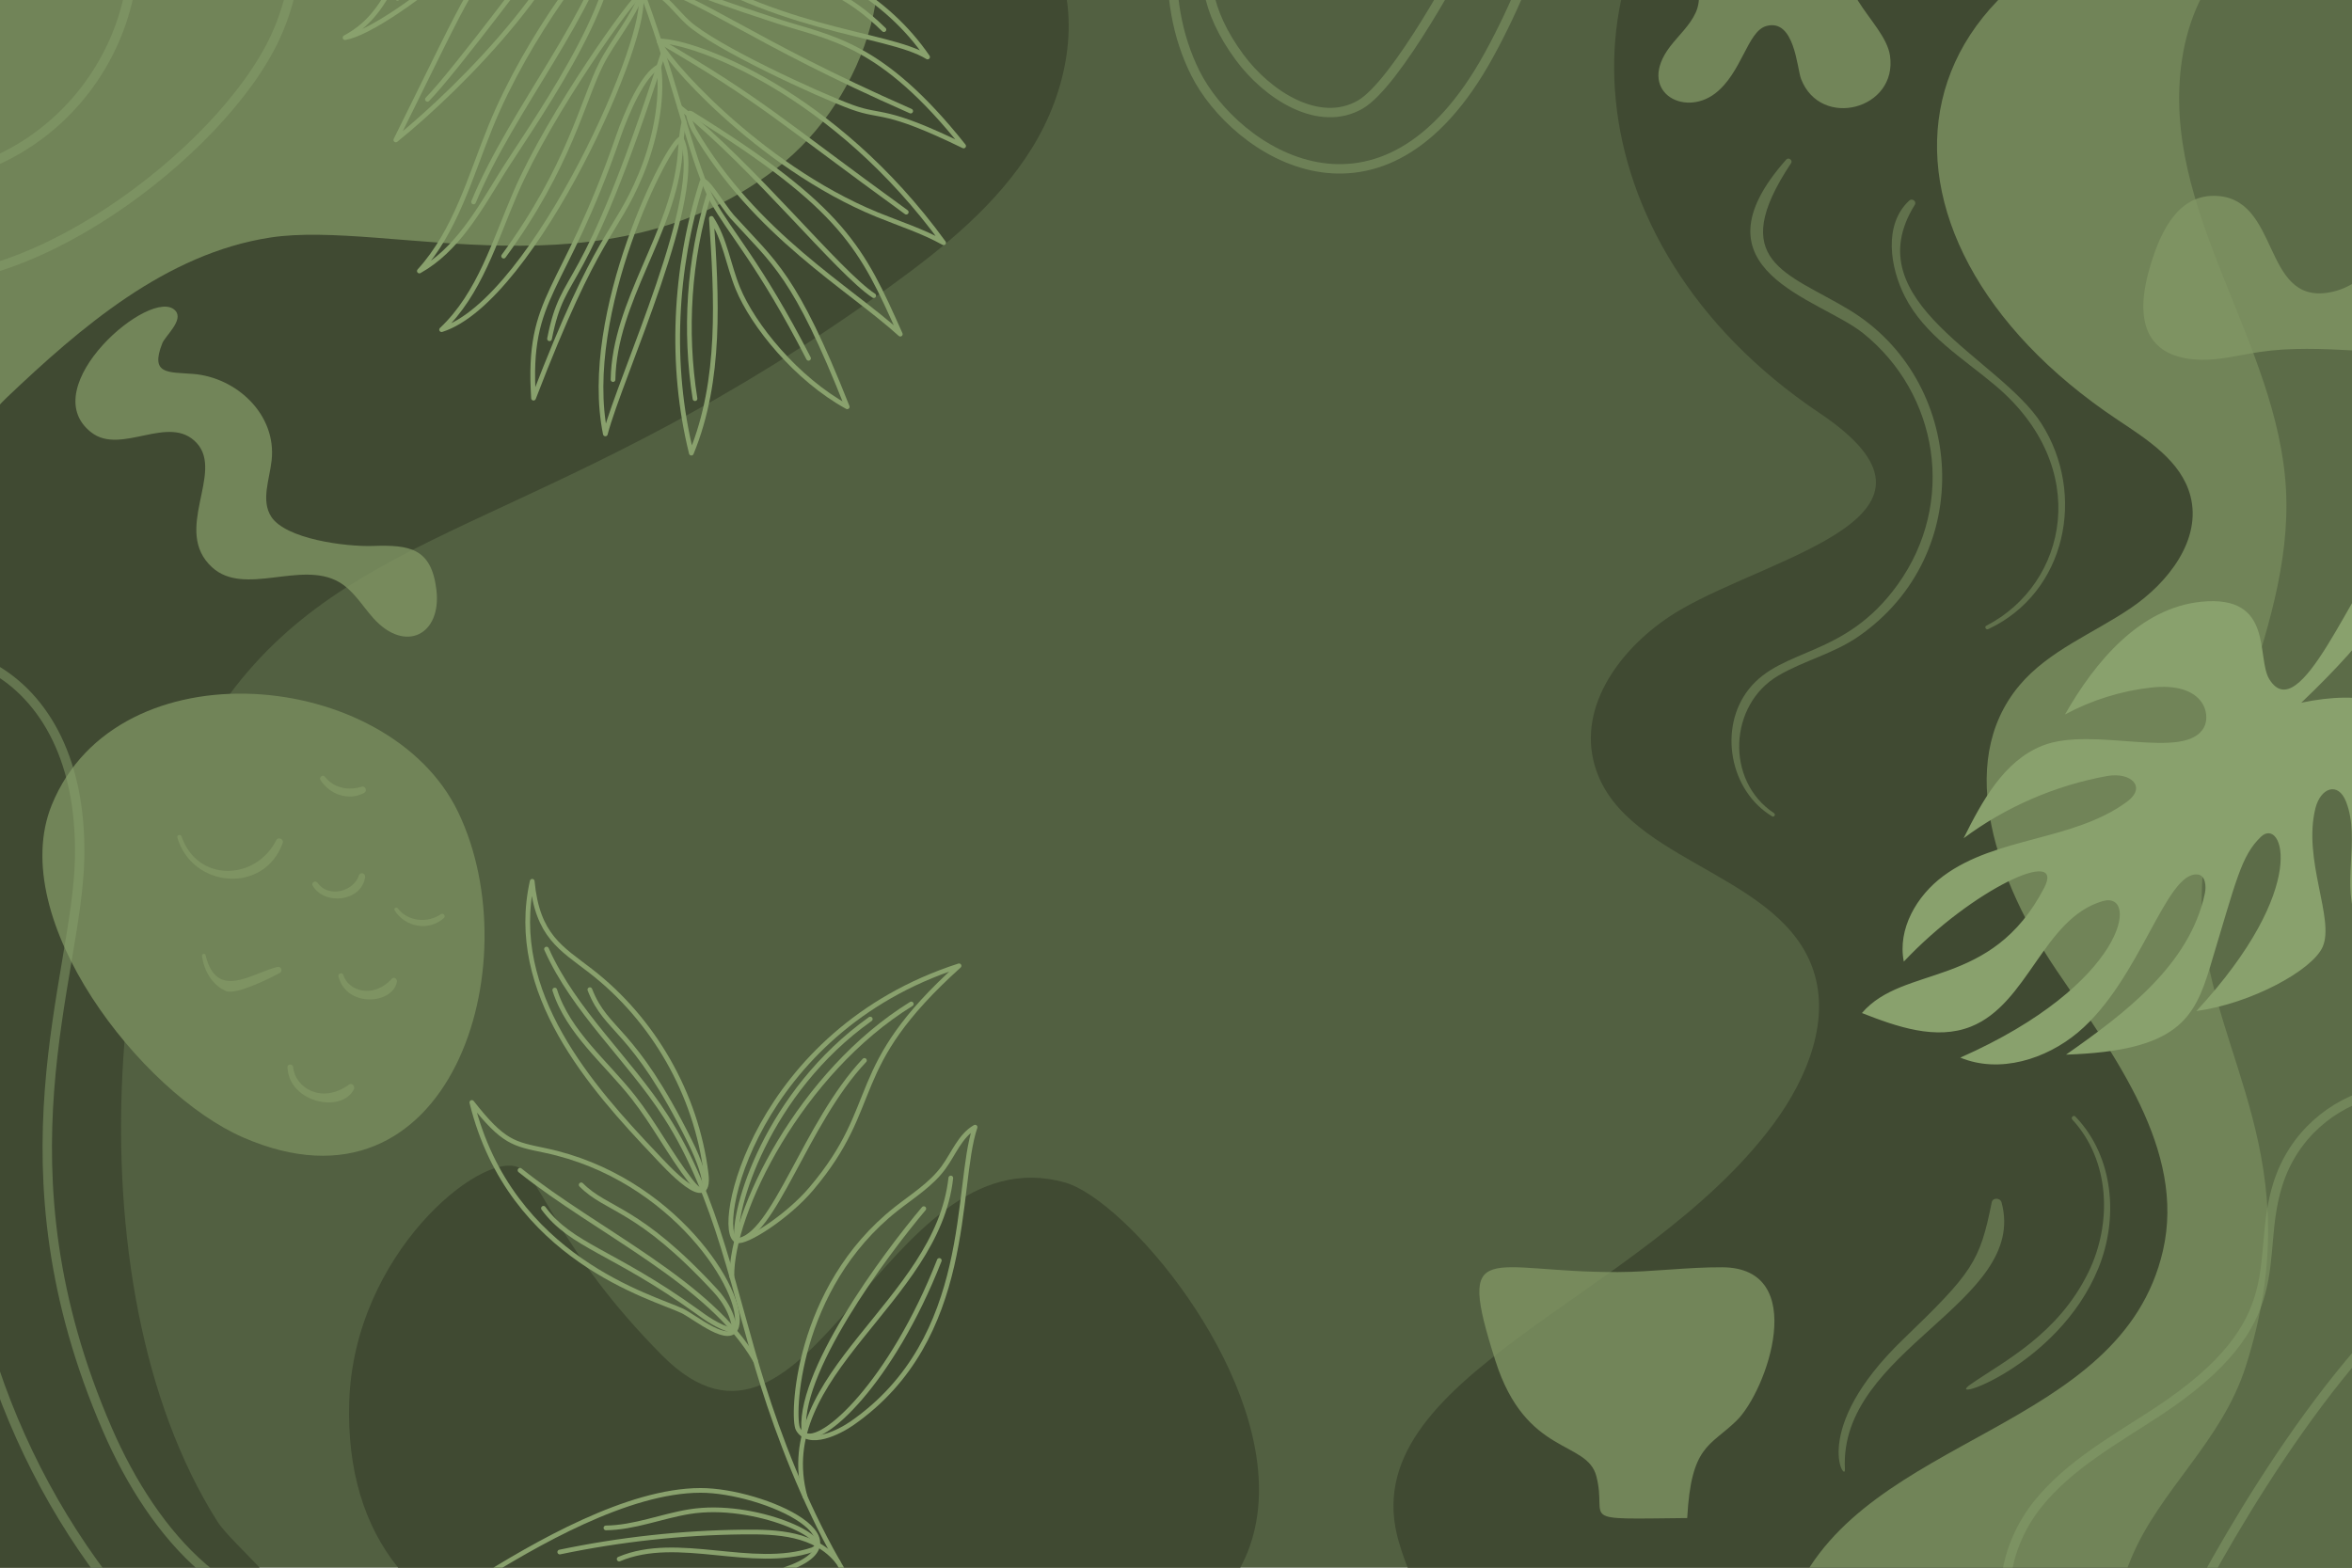 <?xml version="1.0" encoding="utf-8"?>
<!-- Generator: Adobe Illustrator 27.5.0, SVG Export Plug-In . SVG Version: 6.00 Build 0)  -->
<svg version="1.1" xmlns="http://www.w3.org/2000/svg" xmlns:xlink="http://www.w3.org/1999/xlink" x="0px" y="0px"
	 viewBox="0 0 750 500" style="enable-background:new 0 0 750 500;" xml:space="preserve">
<g id="BACKGROUND">
	<rect style="fill:#526041;" width="750" height="500"/>
</g>
<g id="OBJECTS">
	<g>
		<defs>
			<rect id="SVGID_1_" width="750" height="500"/>
		</defs>
		<clipPath id="SVGID_00000140695494888110222820000016314688838125476020_">
			<use xlink:href="#SVGID_1_"  style="overflow:visible;"/>
		</clipPath>
		<path style="clip-path:url(#SVGID_00000140695494888110222820000016314688838125476020_);fill:#404A32;" d="M75.076,219.013
			c41.419-52.982,103.83-51.844,208.634-127.576c17.18-12.414,34.077-26.063,45.275-44.059
			c11.199-17.996,15.915-41.221,7.499-60.674c-11.411-26.376-41.83-37.903-69.2-46.665C2.767-144.636-15.377-116.928-19.392-55.168
			c-11.225,172.663-82.84,350.559-41.544,523.748c9.655,40.494,23.844,54.01,65.395,60.293
			c149.848,22.66,74.229-28.832,64.877-43.593C20.649,408.427,35.308,269.883,75.076,219.013z"/>
		<path style="clip-path:url(#SVGID_00000140695494888110222820000016314688838125476020_);fill:#404A32;" d="M446.085,491.88
			c-15.62-52.861,77.72-76.874,119.497-133.478c10.795-14.626,18.715-33.892,11.976-50.774
			c-12.097-30.303-62.091-33.384-69.477-65.166c-4.477-19.263,10.609-37.951,27.681-47.934
			c29.882-17.474,93.471-29.88,44.469-62.774c-81.718-54.855-82.415-148.613-27.389-186.362
			c40.784-27.979,159.986-33.333,209.297-31.926c77.669,2.216,65.012,21.571,103.107,506.976
			c3.351,42.698,0.412,61.382-30.424,86.012c-96.696,77.236-191.163,54.494-289.427,39.976
			C502.732,540.127,460.984,542.3,446.085,491.88z"/>
		<path style="clip-path:url(#SVGID_00000140695494888110222820000016314688838125476020_);fill:#718458;" d="M86.185,75.759
			c37.481-5.764,107.186,20.041,161.525-22.133c28.985-22.496,43.106-66.582,23.382-97.521
			C254.143-70.485,220-79.238,189.028-85.159c-40.633-7.769-82.733-14.394-123.077-5.241C-7.515-73.731-73.054-4.535-82.239,102.102
			c-1.692,19.643-8.973,86.111,16.986,90.093c20.959,3.215,53.519-52.201,67.303-65.298C25.668,104.457,52.857,80.884,86.185,75.759
			z"/>
		<path style="clip-path:url(#SVGID_00000140695494888110222820000016314688838125476020_);fill:#718458;" d="M689.727,398.841
			c7.342-32.052-15.528-62.148-33.954-89.382c-18.427-27.234-32.97-65.701-11.813-90.873c9.299-11.064,23.47-16.519,35.444-24.613
			c11.974-8.094,22.741-21.872,19.057-35.847c-2.923-11.087-13.689-17.892-23.231-24.251
			c-88.054-58.683-78.288-156.389,51.554-169.532c86.143-8.72,107.283,33.835,101.588,116.631
			c-36.717,533.854,63.539,452.44-211.776,470.317c-31.288,2.032-63.89,1.507-44.247-42.734
			C595.055,457.416,676.466,456.726,689.727,398.841z"/>
		<path style="clip-path:url(#SVGID_00000140695494888110222820000016314688838125476020_);fill:#5C6C48;" d="M702.305,293.69
			c-3.257-46.816,29.059-90.465,26.655-137.333c-2.436-47.489-40.436-89.389-33.161-137.406
			c8.143-53.746,70.184-66.173,93.356-12.184c11.744,27.363,8.431,27.814,10.911,440.842c0.274,45.733-9.618,57.339-40.506,71.097
			c-23.881,10.637-105.368,39.306-79.99-21.641c9.145-21.962,28.859-37.152,36.551-61.259
			C737.112,370.019,705.327,337.131,702.305,293.69z"/>
		<path style="clip-path:url(#SVGID_00000140695494888110222820000016314688838125476020_);fill:#404A32;" d="M111.362,447.023
			c1.531-47.188,42.054-79.956,53.918-74.704c7.692,3.405,12.398,26.222,45.813,59.921c47.387,47.791,70.631-71.296,128.457-55.107
			c38.417,10.755,181.698,211.693-166.029,148.424C133.476,518.27,109.947,490.64,111.362,447.023z"/>
		<path style="clip-path:url(#SVGID_00000140695494888110222820000016314688838125476020_);fill:#89A16D;" d="M762.483,173.093
			c5.882-6.573,17.982,6.67-28.661,51.034c38.929-8.239,58.666,15.021,18.111,70.259c-5.717-11.752,0.916-26.438-3.798-38.627
			c-2.576-6.661-8.185-4.446-9.8,2.038c-4.113,16.519,6.251,35.341,2.292,44.236c-3.307,7.43-22.732,18.016-40.242,20.433
			c36.668-39.682,27.375-62.128,20.573-55.579c-6.329,6.094-7.81,13.733-16.168,41.346c-5.029,16.614-10.272,26.963-45.975,28.135
			c18.996-13.311,39.451-28.743,44.269-51.432c0.504-2.372,0.151-5.736-2.258-6.017c-10.18-1.188-18.229,33.554-38.154,50.314
			c-10.312,8.674-25.126,13.245-37.574,8.083c52.91-23.376,57.349-53.41,45.363-49.898c-18.897,5.538-23.674,32.708-41.964,40.006
			c-11.127,4.44-23.62,0.051-34.774-4.318c13.347-15.613,41.267-7.479,58.104-39.908c6.964-13.411-22.855,0.229-44.742,23.499
			c-2.067-10.379,4.099-21.009,12.605-27.306c17.07-12.637,41.382-11.099,58.505-23.642c6.513-4.771,1.257-9.601-6.285-8.237
			c-16.506,2.984-32.3,9.833-45.759,19.843c5.904-11.834,12.812-24.624,25.099-29.517c16.182-6.445,45.683,5.094,51.562-5.872
			c2.319-4.326-0.149-14.556-16.909-12.666c-9.575,1.08-18.937,4.009-27.42,8.579c9.669-17.012,24.015-34.027,43.487-35.955
			c23.325-2.309,17.406,17.875,21.687,24.751C733.42,232.357,749.932,187.12,762.483,173.093z"/>
		<path style="opacity:0.75;clip-path:url(#SVGID_00000140695494888110222820000016314688838125476020_);fill:#839866;" d="
			M602.671,17.706c2.557,17.215-22.139,23.671-28.361,7.449c-1.289-3.361-2.054-19.395-11.098-16.843
			c-6.021,1.699-7.755,14.979-16.337,21.523c-10.145,7.737-25.052-0.942-14.339-14.965c2.772-3.628,6.338-6.742,8.21-10.906
			c1.871-4.165,1.278-10.012-2.794-12.077c-5.421-2.75-18.725,4.02-33.369-0.157c-25.816-7.362-18.135-35.67-2.594-33.802
			c11.954,1.437,15.766,18.967,28.467,20.885c4.127,0.623,8.793-1.117,10.658-4.851c2.922-5.85-1.919-13-0.207-19.311
			c2.775-10.228,17.899-8.866,18.806,1.69c0.379,4.409-2.278,8.54-2.568,12.956c-0.29,4.416,4.528,9.566,7.971,6.784
			c3.471-2.804,2.795-14.493,9.238-19.793c7.589-6.242,4.538,10.513,9.937,11.363c15.861-20.475,19.62-26.465,26.925-29.535
			c8.152-3.426,19.831,0.263,16.936,13.879c-6.061,28.51-29.231,20.84-35.531,28.477C580.623-4.985,600.991,6.395,602.671,17.706z"
			/>
		<path style="opacity:0.75;clip-path:url(#SVGID_00000140695494888110222820000016314688838125476020_);fill:#839866;" d="
			M705.992,62.457c-12.191-0.065-17.578,12.684-20.666,23.578c-5.597,19.743,1.869,28.384,16.46,28.705
			c6.257,0.138,12.392-1.533,18.581-2.459c20.11-3.01,40.705,1.856,60.904-0.48c46.864-5.42,24.511-75.066-7.232-47.055
			c-10.438,9.211-16.605,26.094-31.505,28.565C721.107,96.866,727.235,62.572,705.992,62.457z"/>
	</g>
	<path style="fill:#718458;" d="M16.522,256.697c-14.855,36.455,28.56,91.969,61.055,106.097
		c65.949,28.672,91.841-55.309,68.525-103.762C123.964,213.028,37.478,205.27,16.522,256.697z"/>
	<g>
		<defs>
			<rect id="SVGID_00000034062623387767797170000010646939649395152783_" width="750" height="500"/>
		</defs>
		<clipPath id="SVGID_00000028301140830378088360000011950291204803600768_">
			<use xlink:href="#SVGID_00000034062623387767797170000010646939649395152783_"  style="overflow:visible;"/>
		</clipPath>
		<g style="clip-path:url(#SVGID_00000028301140830378088360000011950291204803600768_);">
			<path style="fill:none;stroke:#89A16D;stroke-width:1.5;stroke-linecap:round;stroke-linejoin:round;stroke-miterlimit:10;" d="
				M209.042,368.367c-20.536-21.628-47.286-51.75-39.332-87.292c1.639,17.455,9.306,21.387,18.57,28.542
				c20.165,15.575,33.75,39.406,36.88,64.693C226.869,388.109,212.124,371.612,209.042,368.367z"/>
			<path style="fill:none;stroke:#89A16D;stroke-width:1.5;stroke-linecap:round;stroke-linejoin:round;stroke-miterlimit:10;" d="
				M305.817,308.038c-36.589,32.956-23.964,43.727-47.115,71.105c-7.546,8.924-20.961,17.516-23.731,16.534
				C227.264,392.945,240.821,329.009,305.817,308.038z"/>
			<path style="fill:none;stroke:#89A16D;stroke-width:1.5;stroke-linecap:round;stroke-linejoin:round;stroke-miterlimit:10;" d="
				M217.51,418.071c-9.211-4.368-54.787-16.427-67.051-66.452c10.098,12.891,13.364,13.218,23.402,15.324
				c41.051,8.616,63.914,45.454,61.054,56.054C233.097,429.733,221.629,420.025,217.51,418.071z"/>
			<path style="fill:none;stroke:#89A16D;stroke-width:1.5;stroke-linecap:round;stroke-linejoin:round;stroke-miterlimit:10;" d="
				M285.767,385.571c5.258-4.151,11.126-7.761,15.084-13.166c3.26-4.452,5.296-10.167,10.082-12.913
				c-6.456,18.968-0.151,67.31-39.303,94.485c-3.827,2.656-13.741,7.844-17.152,1.827
				C252.48,452.28,253.704,410.882,285.767,385.571z"/>
			<path style="fill:none;stroke:#89A16D;stroke-width:1.5;stroke-linecap:round;stroke-linejoin:round;stroke-miterlimit:10;" d="
				M223.379,475.348c-23.127,0.035-52.509,16.934-72.14,29.293c30.319-10.913,64.82,5.576,95.863-3.063
				C281.224,492.082,243.237,475.318,223.379,475.348z"/>
			<path style="fill:none;stroke:#89A16D;stroke-width:1.5;stroke-linecap:round;stroke-linejoin:round;stroke-miterlimit:10;" d="
				M174.268,302.7c8.913,19.997,26.173,34.943,38.029,53.348c16.557,25.704,21.826,56.79,31.033,85.946
				c9.894,31.332,31.955,85.173,63.798,96.741"/>
			<path style="fill:none;stroke:#89A16D;stroke-width:1.5;stroke-linecap:round;stroke-linejoin:round;stroke-miterlimit:10;" d="
				M290.589,320.202c-35.314,21.804-57.507,66.544-57.208,86.991"/>
			<path style="fill:none;stroke:#89A16D;stroke-width:1.5;stroke-linecap:round;stroke-linejoin:round;stroke-miterlimit:10;" d="
				M165.82,373.254c24.542,19.669,60.742,35.69,75.08,60.732"/>
			<path style="fill:none;stroke:#89A16D;stroke-width:1.5;stroke-linecap:round;stroke-linejoin:round;stroke-miterlimit:10;" d="
				M303.189,375.71c-4.328,39.694-57.178,62.48-46.474,101.663"/>
			<path style="fill:none;stroke:#89A16D;stroke-width:1.5;stroke-linecap:round;stroke-linejoin:round;stroke-miterlimit:10;" d="
				M178.495,495.009c19.224-4.023,38.841-6.164,58.48-6.383c10.74-0.12,22.991,0.357,30.281,9.604"/>
			<path style="fill:none;stroke:#89A16D;stroke-width:1.5;stroke-linecap:round;stroke-linejoin:round;stroke-miterlimit:10;" d="
				M299.524,402.012c-15.296,39.004-37.431,59.3-43.044,55.537c-3.092-18.788,25.855-57.582,38.096-72.061"/>
			<path style="fill:none;stroke:#89A16D;stroke-width:1.5;stroke-linecap:round;stroke-linejoin:round;stroke-miterlimit:10;" d="
				M275.646,338.214c-18.917,20.053-28.86,56.446-40.674,57.463c-1.632-9.376,9.664-47.292,42.536-70.658"/>
			<path style="fill:none;stroke:#89A16D;stroke-width:1.5;stroke-linecap:round;stroke-linejoin:round;stroke-miterlimit:10;" d="
				M188.094,315.647c5.507,14.001,13.433,11.251,31.884,48.402c6.512,13.112,5.98,20.038,0.236,12.597
				c-6.572-8.514-11.557-18.17-18.2-26.629c-8.809-11.217-20.799-20.654-25.117-34.247"/>
			<path style="fill:none;stroke:#89A16D;stroke-width:1.5;stroke-linecap:round;stroke-linejoin:round;stroke-miterlimit:10;" d="
				M185.329,377.896c8.287,8.375,17.927,6.805,42.759,33.701c6.201,6.717,6.265,13.055,6.033,12.993
				c-5.392-1.437-9.325-4.477-11.969-6.375c-26.846-19.276-39.883-20.714-48.854-32.845"/>
			<path style="fill:none;stroke:#89A16D;stroke-width:1.5;stroke-linecap:round;stroke-linejoin:round;stroke-miterlimit:10;" d="
				M197.433,497.248c18.713-7.913,42.413,3.515,61.665-2.976c7.693-3.177-18.355-15.554-39.299-12.131
				c-8.927,1.459-17.537,5.074-26.583,5.171"/>
		</g>
		<g style="clip-path:url(#SVGID_00000028301140830378088360000011950291204803600768_);">
			<path style="fill:none;stroke:#89A16D;stroke-width:1.5;stroke-linecap:round;stroke-linejoin:round;stroke-miterlimit:10;" d="
				M220.459,144.526c9.615-23.382,8.078-49.646,6.383-74.87c4.36,6.673,5.419,14.921,8.439,22.297
				c4.838,11.818,18.695,28.918,34.884,37.792c-16.758-42.279-23.198-45.726-36.694-60.622c-2.707-2.988-8.863-13.513-9.648-11.044
				C215.029,85.745,213.513,116.58,220.459,144.526z"/>
			<path style="fill:none;stroke:#89A16D;stroke-width:1.5;stroke-linecap:round;stroke-linejoin:round;stroke-miterlimit:10;" d="
				M193.035,138.389c4.698-18.227,32.551-77.662,24.18-94.2C213.325,44.706,185.143,99.812,193.035,138.389z"/>
			<path style="fill:none;stroke:#89A16D;stroke-width:1.5;stroke-linecap:round;stroke-linejoin:round;stroke-miterlimit:10;" d="
				M287.085,106.573c-12.162-27.228-17.846-40.106-66.516-70.285c-2.408-1.492,0.417,4.685,0.715,5.196
				C240.745,74.818,270.882,91.837,287.085,106.573z"/>
			<path style="fill:none;stroke:#89A16D;stroke-width:1.5;stroke-linecap:round;stroke-linejoin:round;stroke-miterlimit:10;" d="
				M197.129,43.619c-17.589,51.075-29.142,49.918-27,83.376c20.731-53.991,26.005-51.595,34.204-71.291
				c4.242-10.19,7.177-23.312,5.751-34.433C205.266,23.499,199.909,35.547,197.129,43.619z"/>
			<path style="fill:none;stroke:#89A16D;stroke-width:1.5;stroke-linecap:round;stroke-linejoin:round;stroke-miterlimit:10;" d="
				M279.711,68.449c7.106,2.91,14.486,5.241,21.19,8.986c-34.97-48.153-79.454-64.382-90.716-64.381
				C210.898,17.496,241.543,52.818,279.711,68.449z"/>
			<path style="fill:none;stroke:#89A16D;stroke-width:1.5;stroke-linecap:round;stroke-linejoin:round;stroke-miterlimit:10;" d="
				M164.396,61.461c-6.623,15.314-11.431,32.247-23.58,43.682c29.746-9.388,67.648-95.909,63.292-106.812
				C202.173-1.305,175.549,35.671,164.396,61.461z"/>
			<path style="fill:none;stroke:#89A16D;stroke-width:1.5;stroke-linecap:round;stroke-linejoin:round;stroke-miterlimit:10;" d="
				M219.421,7.233c8.566,7.801,41.375,22.986,52.326,26.966c9.776,3.553,9.983-0.076,35.528,12.361
				c-26.356-33.154-42.404-34.302-59.341-39.803C214.866-3.985,212.802-6.367,207.73-7.14c-1.874-0.286-3.304,2.49-0.036,3.955
				C212.435-1.06,215.642,3.791,219.421,7.233z"/>
			<path style="fill:none;stroke:#89A16D;stroke-width:1.5;stroke-linecap:round;stroke-linejoin:round;stroke-miterlimit:10;" d="
				M156.45,40.335c-6.503,15.968-11.119,33.356-22.726,46.104c11.901-6.654,18.946-19.257,26.112-30.857
				c8.399-13.595,38.992-55.809,35.173-75.552C190.479-16.711,168.447,10.874,156.45,40.335z"/>
			<path style="fill:none;stroke:#89A16D;stroke-width:1.5;stroke-linecap:round;stroke-linejoin:round;stroke-miterlimit:10;" d="
				M207.005-17.234c38.716,27.66,75.645,27.331,88.781,35.417c-26.956-39.244-79.43-37.423-96.16-44.799
				C192.222-29.879,205.48-18.323,207.005-17.234z"/>
			<path style="fill:none;stroke:#89A16D;stroke-width:1.5;stroke-linecap:round;stroke-linejoin:round;stroke-miterlimit:10;" d="
				M166.735-22.68c-16.608,16.402-15.317,16.549-40.522,67.315c21.296-17.146,60.577-57.109,59.676-81.999
				C185.669-43.435,182.535-38.285,166.735-22.68z"/>
			<path style="fill:none;stroke:#89A16D;stroke-width:1.5;stroke-linecap:round;stroke-linejoin:round;stroke-miterlimit:10;" d="
				M192.617-40.533c36.881,18.468,66.851,17.518,83.826,18.689c6.886,0.475,12.378,1.725,19.318-0.565
				c-12.568-2.806-23.789-9.4-35.522-14.43c-7.504-3.217-32.211-9.987-34.906-10.117c-8.9-0.43-16.4,2.03-32.889,1.04
				c-1.551-0.093-4.484-0.206-4.647,0.479C187.426-43.875,191.46-41.112,192.617-40.533z"/>
			<path style="fill:none;stroke:#89A16D;stroke-width:1.5;stroke-linecap:round;stroke-linejoin:round;stroke-miterlimit:10;" d="
				M160.979-47.42c-38.735,31.59-32.004,49.141-50.946,59.426c14.878-2.536,67.594-46.129,67.567-64.451
				C177.587-61.644,167.715-52.913,160.979-47.42z"/>
			<path style="fill:none;stroke:#89A16D;stroke-width:1.5;stroke-linecap:round;stroke-linejoin:round;stroke-miterlimit:10;" d="
				M248.16-61.857c-15.734-1.036-31.741,4.11-47.139,0.713c-6.695-1.477-13.023-4.534-19.83-5.358
				C163.449-68.647,189.663-38.115,248.16-61.857z"/>
			<path style="fill:none;stroke:#89A16D;stroke-width:1.5;stroke-linecap:round;stroke-linejoin:round;stroke-miterlimit:10;" d="
				M257.828,114.283c-15.684-30.486-25.184-40.196-30.595-50.169C215.527,42.538,207.64-25.76,162.34-76.433"/>
			<path style="fill:none;stroke:#89A16D;stroke-width:1.5;stroke-linecap:round;stroke-linejoin:round;stroke-miterlimit:10;" d="
				M231.392-59.259c-21.351,4.273-43.582,3.483-61.771-8.486"/>
			<path style="fill:none;stroke:#89A16D;stroke-width:1.5;stroke-linecap:round;stroke-linejoin:round;stroke-miterlimit:10;" d="
				M126.756-0.558c7.242-5.606,2.471-5.275,22.651-21.603c10.217-8.267,27.319-24.851,27.671-35.415"/>
			<path style="fill:none;stroke:#89A16D;stroke-width:1.5;stroke-linecap:round;stroke-linejoin:round;stroke-miterlimit:10;" d="
				M280.055-25.3c-0.133-0.038-78.04-13.408-96.306-21.861"/>
			<path style="fill:none;stroke:#89A16D;stroke-width:1.5;stroke-linecap:round;stroke-linejoin:round;stroke-miterlimit:10;" d="
				M136.288,31.677c8.516-8.587,39.422-49.987,41.03-52.556c4.321-6.905,8.308-14.466,8.586-22.607"/>
			<path style="fill:none;stroke:#89A16D;stroke-width:1.5;stroke-linecap:round;stroke-linejoin:round;stroke-miterlimit:10;" d="
				M281.86,9.457c-24.524-23.965-37.508-10.715-88.677-39.202"/>
			<path style="fill:none;stroke:#89A16D;stroke-width:1.5;stroke-linecap:round;stroke-linejoin:round;stroke-miterlimit:10;" d="
				M151.007,64.411c12.31-29.815,39.134-60.624,44.956-88.29"/>
			<path style="fill:none;stroke:#89A16D;stroke-width:1.5;stroke-linecap:round;stroke-linejoin:round;stroke-miterlimit:10;" d="
				M290.397,35.431c-52.648-23.183-64.58-35.191-87.162-42.011"/>
			<path style="fill:none;stroke:#89A16D;stroke-width:1.5;stroke-linecap:round;stroke-linejoin:round;stroke-miterlimit:10;" d="
				M160.596,81.693c20.942-28.558,25.348-49.984,31.11-61.284c4.037-7.916,10.184-14.559,13.048-22.971"/>
			<path style="fill:none;stroke:#89A16D;stroke-width:1.5;stroke-linecap:round;stroke-linejoin:round;stroke-miterlimit:10;" d="
				M288.988,67.664c-40.594-29.447-45.856-35.431-78.802-54.611"/>
			<path style="fill:none;stroke:#89A16D;stroke-width:1.5;stroke-linecap:round;stroke-linejoin:round;stroke-miterlimit:10;" d="
				M175.231,108.041c4.749-23.944,10.003-9.736,36.286-91.18"/>
			<path style="fill:none;stroke:#89A16D;stroke-width:1.5;stroke-linecap:round;stroke-linejoin:round;stroke-miterlimit:10;" d="
				M195.481,121.065c0.423-25.101,19.239-46.742,21.377-71.755c0.286-3.349,0.424-7.172,1.279-10.424"/>
			<path style="fill:none;stroke:#89A16D;stroke-width:1.5;stroke-linecap:round;stroke-linejoin:round;stroke-miterlimit:10;" d="
				M278.62,94.302c-11.256-7.371-37.744-40.774-61.896-60.122"/>
			<path style="fill:none;stroke:#89A16D;stroke-width:1.5;stroke-linecap:round;stroke-linejoin:round;stroke-miterlimit:10;" d="
				M221.621,127.154c-3.42-21.519-1.995-44.473,4.488-65.275"/>
		</g>
		
			<path style="opacity:0.5;clip-path:url(#SVGID_00000028301140830378088360000011950291204803600768_);fill:none;stroke:#89A16D;stroke-width:3;stroke-linecap:round;stroke-linejoin:round;stroke-miterlimit:10;" d="
			M447.602-128.534c-53.983,32.088-90.165,104.408-66.427,151.871c12.498,24.988,59.439,56.531,93.621-5.81
			c17.234-31.431,26.97-66.941,28.177-102.767"/>
		
			<path style="opacity:0.5;clip-path:url(#SVGID_00000028301140830378088360000011950291204803600768_);fill:none;stroke:#89A16D;stroke-width:3;stroke-linecap:round;stroke-linejoin:round;stroke-miterlimit:10;" d="
			M414.313-59.221c-26.001,25.339-40.701,47.943-19.137,77.354c8.969,12.233,25.424,22.789,38.573,15.224
			c11.432-6.577,32.426-45.202,38.495-57.896"/>
		
			<path style="opacity:0.5;clip-path:url(#SVGID_00000028301140830378088360000011950291204803600768_);fill:none;stroke:#89A16D;stroke-width:3;stroke-linecap:round;stroke-linejoin:round;stroke-miterlimit:10;" d="
			M62.661-72.091c5.41,3.389,10.859,6.807,15.508,11.182c19.007,17.881,20.591,48.941,9.672,72.642
			C70.704,48.93,5.529,97.552-35.19,87.715c-6.06-1.464-3.515-5.433-1.894-5.004"/>
		
			<path style="opacity:0.5;clip-path:url(#SVGID_00000028301140830378088360000011950291204803600768_);fill:none;stroke:#89A16D;stroke-width:3;stroke-linecap:round;stroke-linejoin:round;stroke-miterlimit:10;" d="
			M39.882-36.784C52.863,9.261,19.146,55.921-28.986,57.641c-4.396,0.157-10.587-3.176-8.092-6.799"/>
		
			<path style="opacity:0.5;clip-path:url(#SVGID_00000028301140830378088360000011950291204803600768_);fill:none;stroke:#89A16D;stroke-width:3;stroke-linecap:round;stroke-linejoin:round;stroke-miterlimit:10;" d="
			M111.578,514.259c-36.212,6.31-62.663-24.544-77.305-58.255c-36.718-84.538-9.63-143.54-8.873-182.396
			c1.303-66.884-54.58-78.323-74.203-54.91"/>
		
			<path style="opacity:0.5;clip-path:url(#SVGID_00000028301140830378088360000011950291204803600768_);fill:none;stroke:#89A16D;stroke-width:3;stroke-linecap:round;stroke-linejoin:round;stroke-miterlimit:10;" d="
			M44.299,516.736c-41.292-46.484-62.66-110.103-57.801-172.088"/>
		
			<path style="opacity:0.5;clip-path:url(#SVGID_00000028301140830378088360000011950291204803600768_);fill:none;stroke:#89A16D;stroke-width:3;stroke-linecap:round;stroke-linejoin:round;stroke-miterlimit:10;" d="
			M644.642,524.592c-9.323-13.188-4.974-32.231,5.123-44.836c10.097-12.605,24.687-20.577,38.182-29.45
			c44.38-29.182,30.637-48.077,38.422-72.659c9.859-31.129,49.449-40.953,72.719-18.059"/>
		
			<path style="opacity:0.5;clip-path:url(#SVGID_00000028301140830378088360000011950291204803600768_);fill:none;stroke:#89A16D;stroke-width:3;stroke-linecap:round;stroke-linejoin:round;stroke-miterlimit:10;" d="
			M704.202,521.05c-6.043-2.214-4.165-11.212-1.071-16.854c19.67-35.862,60.816-101.011,100.517-111.493"/>
	</g>
	<path style="opacity:0.75;fill:#839866;" d="M509.042,470.83c3.731,14.513-7.484,13.725,28.972,13.337
		c1.258-23.204,7.149-22.751,15.651-30.975c9.804-9.485,23.557-48.86-4.462-49.004c-11.177-0.058-22.139,1.475-33.256,1.525
		c-41.411,0.186-51.913-11.824-39.075,28.36C486.592,464.494,506.063,459.241,509.042,470.83z"/>
	<path style="opacity:0.75;fill:#839866;" d="M62.742,141.314c8.787,9.576-7.87,27.941,4.886,39.62
		c10.286,9.418,28.282-2.243,40.397,4.667c4.656,2.656,7.458,7.572,11.035,11.563c10.139,11.311,21.859,5.295,20.09-9.146
		c-1.636-13.36-8.721-14.27-20.301-13.893c-8.626,0.281-27.763-2.183-32.371-9.351c-3.312-5.152-0.532-11.833,0.14-17.922
		c1.622-14.723-11.247-26.511-25.062-27.596c-7.893-0.62-13.788,0.297-9.798-9.774c0.951-2.399,6.937-7.381,4.154-10.408
		c-7.44-8.093-45.338,24.406-26.814,38.829C38.689,145.371,53.966,131.749,62.742,141.314z"/>
	<g>
		<path style="opacity:0.5;fill:#839866;" d="M589.601,98.776c-19.671-11.87-39.351-15.342-18.46-46.742
			c0.605-0.91-0.789-1.999-1.521-1.174c-31.561,35.545,10.48,44.193,24.459,55.399c24.044,19.274,29.837,54.086,11.023,80.229
			c-16.895,23.477-36.827,19.875-47.446,33.319c-9.809,12.419-6.077,32.461,7.431,40.554c0.661,0.396,1.233-0.607,0.6-1.025
			c-15.582-10.303-14.432-34.628,1.427-43.884c8.207-4.789,17.545-6.96,25.437-12.408
			C630.625,176.757,626.689,121.156,589.601,98.776z"/>
		<path style="opacity:0.5;fill:#839866;" d="M650.962,135.088c-13.379-20.979-59.772-38.628-40.38-69.756
			c0.693-1.112-0.85-2.214-1.767-1.363c-8.351,7.752-6.033,21.417-1.458,30.486c6.295,12.478,18.546,19.77,28.905,28.494
			c31.034,26.136,23.031,63.26-2.872,76.618c-0.722,0.372-0.088,1.417,0.631,1.079C658.944,188.96,665.301,157.572,650.962,135.088z
			"/>
		<path style="opacity:0.5;fill:#839866;" d="M661.794,356.115c-0.615-0.641-1.571,0.323-0.972,0.972
			c12.069,13.087,12.724,33.093,5.15,48.634c-9.722,19.947-26.972,28.423-37.573,35.784c-9.248,6.419,27.711-5.43,40.648-36.834
			C675.642,388.662,674.102,368.948,661.794,356.115z"/>
		<path style="opacity:0.5;fill:#839866;" d="M638.248,383.482c-0.401-1.481-2.811-1.615-3.134,0
			c-3.806,19.001-6.112,22.348-28.296,43.73c-29.853,28.773-18.26,46.068-18.511,41.43
			C586.23,430.366,646.914,415.471,638.248,383.482z"/>
	</g>
	<g>
		<path style="opacity:0.75;fill:#839866;" d="M88.11,267.944c-6.601,13.043-25.172,13.53-30.22-1.164
			c-0.285-0.828-1.577-0.493-1.326,0.366c4.721,16.142,27.741,18.163,33.602,1.666C90.591,267.616,88.685,266.809,88.11,267.944z"/>
		<path style="opacity:0.75;fill:#839866;" d="M88.461,308.396c-8.36,2.062-19.368,10.817-22.915-3.746
			c-0.186-0.762-1.25-0.418-1.145,0.316c0.656,4.568,3.268,9.32,7.754,11.139c3.25,1.318,14.804-4.52,17.101-5.823
			C90.287,309.695,89.587,308.118,88.461,308.396z"/>
		<path style="opacity:0.75;fill:#839866;" d="M114.432,279.238c-1.706,5.236-9.871,7.174-13.15,2.342
			c-0.648-0.955-2.17-0.099-1.565,0.915c3.816,6.386,15.527,5.081,16.704-2.708C116.615,278.5,114.853,277.945,114.432,279.238z"/>
		<path style="opacity:0.75;fill:#839866;" d="M124.949,312.167c-5.848,6.468-13.947,3.915-15.446-1.171
			c-0.296-1.003-1.818-0.586-1.567,0.432c2.463,9.986,17.303,8.973,18.632,1.681C126.728,312.233,125.654,311.388,124.949,312.167z"
			/>
		<path style="opacity:0.75;fill:#839866;" d="M111.3,345.918c-8.732,6.356-17.234,0.98-17.805-5.518
			c-0.101-1.143-1.855-1.182-1.813,0c0.402,11.166,17.084,14.882,21.157,7.057C113.313,346.547,112.277,345.207,111.3,345.918z"/>
		<path style="opacity:0.75;fill:#839866;" d="M140.629,291.551c-4.244,2.963-10.544,2.405-13.768-1.819
			c-0.449-0.588-1.438-0.071-1.025,0.599c3.349,5.434,10.942,6.777,15.74,2.446C142.225,292.192,141.363,291.039,140.629,291.551z"
			/>
		<path style="opacity:0.75;fill:#839866;" d="M115.339,250.907c-4.307,1.345-8.932,0.458-11.79-3.21
			c-0.612-0.786-1.897,0.229-1.374,1.06c2.917,4.631,9.027,6.827,13.983,4.092C117.202,252.273,116.499,250.545,115.339,250.907z"/>
	</g>
</g>
</svg>

